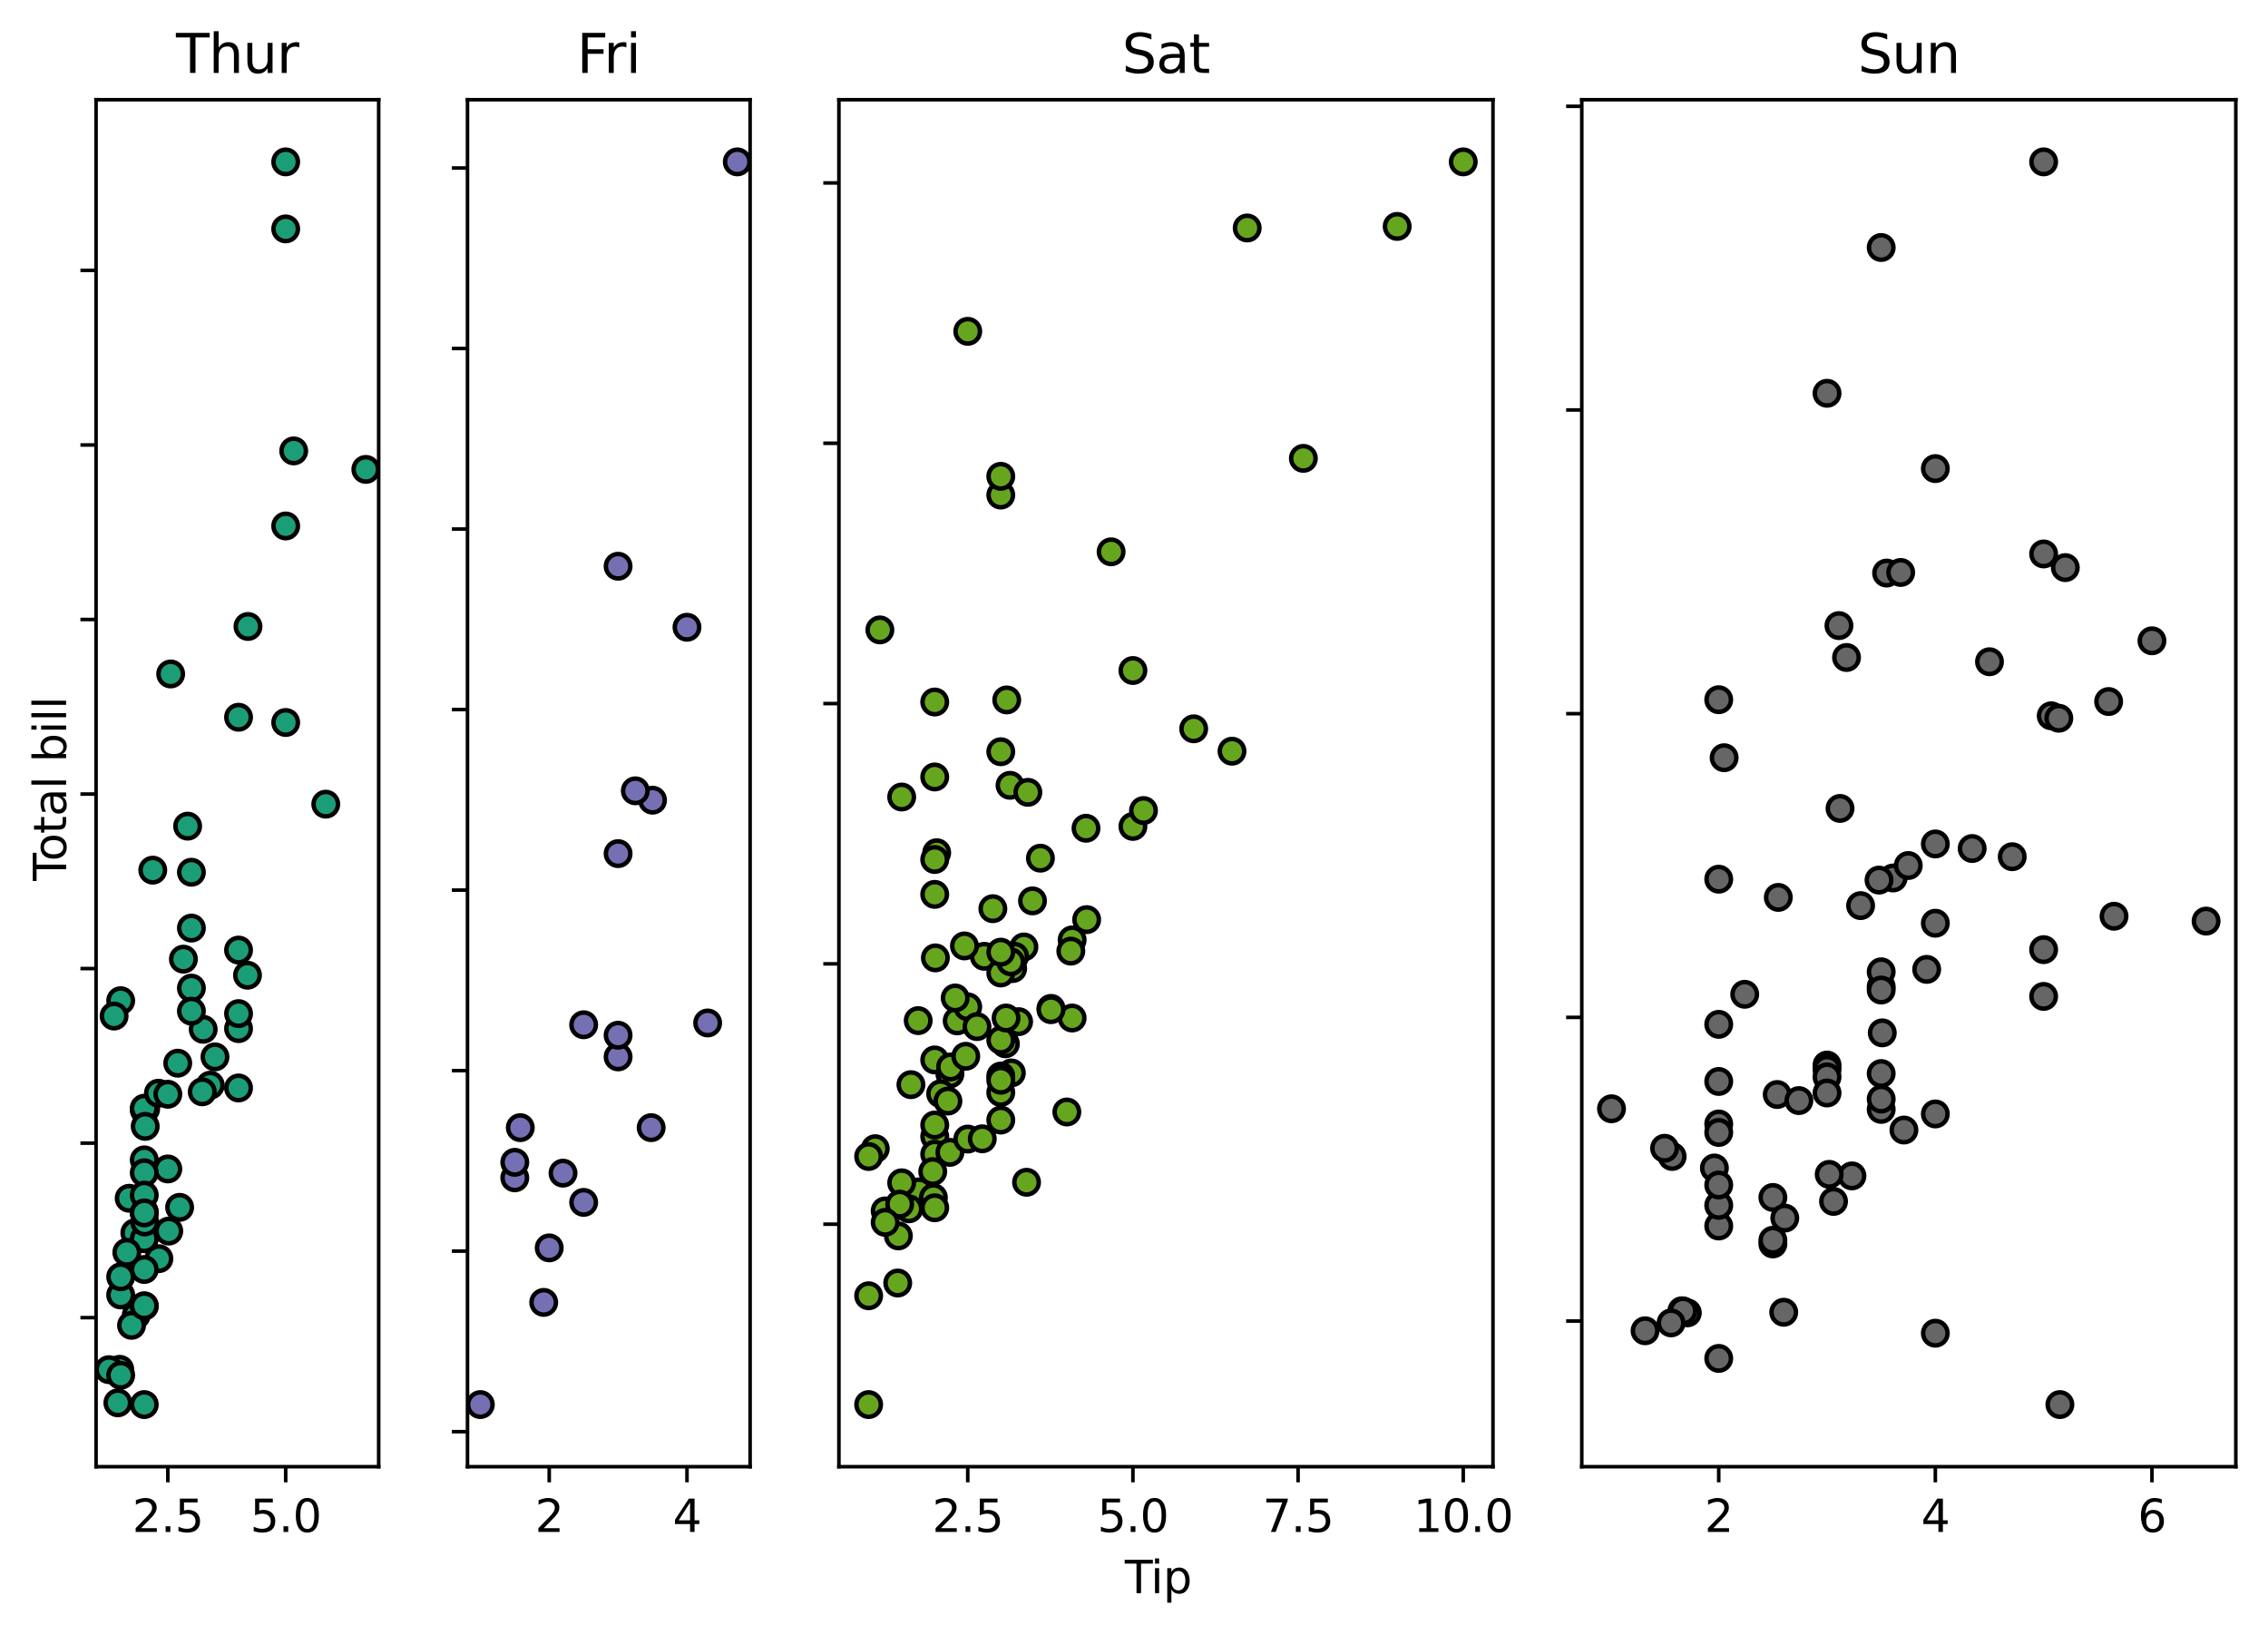 <?xml version="1.0" encoding="utf-8" standalone="no"?>
<!DOCTYPE svg PUBLIC "-//W3C//DTD SVG 1.1//EN"
  "http://www.w3.org/Graphics/SVG/1.1/DTD/svg11.dtd">
<svg xmlns:xlink="http://www.w3.org/1999/xlink" width="507.6pt" height="365.798pt" viewBox="0 0 507.6 365.798" xmlns="http://www.w3.org/2000/svg" version="1.1">
 <defs>
  <style type="text/css">*{stroke-linejoin: round; stroke-linecap: butt}</style>
 </defs>
 <g id="figure_1">
  <g id="patch_1">
   <path d="M 0 365.798 
L 507.6 365.798 
L 507.6 0 
L 0 0 
z
" style="fill: #ffffff"/>
  </g>
  <g id="axes_1">
   <g id="patch_2">
    <path d="M 21.5 328.218 
L 84.753 328.218 
L 84.753 22.318 
L 21.5 22.318 
z
" style="fill: #ffffff"/>
   </g>
   <g id="PathCollection_1">
    <defs>
     <path id="m8a313e588c" d="M 0 2.739 
C 0.726 2.739 1.423 2.45 1.936 1.936 
C 2.45 1.423 2.739 0.726 2.739 0 
C 2.739 -0.726 2.45 -1.423 1.936 -1.936 
C 1.423 -2.45 0.726 -2.739 0 -2.739 
C -0.726 -2.739 -1.423 -2.45 -1.936 -1.936 
C -2.45 -1.423 -2.739 -0.726 -2.739 0 
C -2.739 0.726 -2.45 1.423 -1.936 1.936 
C -1.423 2.45 -0.726 2.739 0 2.739 
z
" style="stroke: #000000"/>
    </defs>
    <g clip-path="url(#pe15c283daf)">
     <use xlink:href="#m8a313e588c" x="53.39" y="160.504" style="fill: #1b9e77; stroke: #000000"/>
     <use xlink:href="#m8a313e588c" x="42.839" y="195.188" style="fill: #1b9e77; stroke: #000000"/>
     <use xlink:href="#m8a313e588c" x="39.78" y="237.917" style="fill: #1b9e77; stroke: #000000"/>
     <use xlink:href="#m8a313e588c" x="42.839" y="221.122" style="fill: #1b9e77; stroke: #000000"/>
     <use xlink:href="#m8a313e588c" x="47.06" y="242.838" style="fill: #1b9e77; stroke: #000000"/>
     <use xlink:href="#m8a313e588c" x="30.495" y="294.316" style="fill: #1b9e77; stroke: #000000"/>
     <use xlink:href="#m8a313e588c" x="63.941" y="117.697" style="fill: #1b9e77; stroke: #000000"/>
     <use xlink:href="#m8a313e588c" x="32.605" y="248.15" style="fill: #1b9e77; stroke: #000000"/>
     <use xlink:href="#m8a313e588c" x="65.735" y="100.902" style="fill: #1b9e77; stroke: #000000"/>
     <use xlink:href="#m8a313e588c" x="32.288" y="271.194" style="fill: #1b9e77; stroke: #000000"/>
     <use xlink:href="#m8a313e588c" x="53.39" y="230.183" style="fill: #1b9e77; stroke: #000000"/>
     <use xlink:href="#m8a313e588c" x="72.91" y="179.955" style="fill: #1b9e77; stroke: #000000"/>
     <use xlink:href="#m8a313e588c" x="42.839" y="207.686" style="fill: #1b9e77; stroke: #000000"/>
     <use xlink:href="#m8a313e588c" x="27.013" y="289.785" style="fill: #1b9e77; stroke: #000000"/>
     <use xlink:href="#m8a313e588c" x="30.178" y="275.881" style="fill: #1b9e77; stroke: #000000"/>
     <use xlink:href="#m8a313e588c" x="41.995" y="184.876" style="fill: #1b9e77; stroke: #000000"/>
     <use xlink:href="#m8a313e588c" x="35.559" y="281.661" style="fill: #1b9e77; stroke: #000000"/>
     <use xlink:href="#m8a313e588c" x="28.912" y="268.147" style="fill: #1b9e77; stroke: #000000"/>
     <use xlink:href="#m8a313e588c" x="37.564" y="261.586" style="fill: #1b9e77; stroke: #000000"/>
     <use xlink:href="#m8a313e588c" x="32.288" y="248.384" style="fill: #1b9e77; stroke: #000000"/>
     <use xlink:href="#m8a313e588c" x="37.775" y="275.49" style="fill: #1b9e77; stroke: #000000"/>
     <use xlink:href="#m8a313e588c" x="55.501" y="140.194" style="fill: #1b9e77; stroke: #000000"/>
     <use xlink:href="#m8a313e588c" x="26.802" y="306.424" style="fill: #1b9e77; stroke: #000000"/>
     <use xlink:href="#m8a313e588c" x="32.288" y="259.555" style="fill: #1b9e77; stroke: #000000"/>
     <use xlink:href="#m8a313e588c" x="32.288" y="284.083" style="fill: #1b9e77; stroke: #000000"/>
     <use xlink:href="#m8a313e588c" x="34.188" y="194.719" style="fill: #1b9e77; stroke: #000000"/>
     <use xlink:href="#m8a313e588c" x="27.013" y="223.934" style="fill: #1b9e77; stroke: #000000"/>
     <use xlink:href="#m8a313e588c" x="41.046" y="214.638" style="fill: #1b9e77; stroke: #000000"/>
     <use xlink:href="#m8a313e588c" x="27.013" y="285.723" style="fill: #1b9e77; stroke: #000000"/>
     <use xlink:href="#m8a313e588c" x="32.288" y="277.209" style="fill: #1b9e77; stroke: #000000"/>
     <use xlink:href="#m8a313e588c" x="45.477" y="230.339" style="fill: #1b9e77; stroke: #000000"/>
     <use xlink:href="#m8a313e588c" x="24.375" y="306.502" style="fill: #1b9e77; stroke: #000000"/>
     <use xlink:href="#m8a313e588c" x="32.288" y="292.285" style="fill: #1b9e77; stroke: #000000"/>
     <use xlink:href="#m8a313e588c" x="32.288" y="262.445" style="fill: #1b9e77; stroke: #000000"/>
     <use xlink:href="#m8a313e588c" x="32.288" y="247.994" style="fill: #1b9e77; stroke: #000000"/>
     <use xlink:href="#m8a313e588c" x="40.202" y="270.178" style="fill: #1b9e77; stroke: #000000"/>
     <use xlink:href="#m8a313e588c" x="48.115" y="236.511" style="fill: #1b9e77; stroke: #000000"/>
     <use xlink:href="#m8a313e588c" x="81.878" y="105.042" style="fill: #1b9e77; stroke: #000000"/>
     <use xlink:href="#m8a313e588c" x="63.941" y="51.221" style="fill: #1b9e77; stroke: #000000"/>
     <use xlink:href="#m8a313e588c" x="63.941" y="161.676" style="fill: #1b9e77; stroke: #000000"/>
     <use xlink:href="#m8a313e588c" x="35.454" y="244.635" style="fill: #1b9e77; stroke: #000000"/>
     <use xlink:href="#m8a313e588c" x="27.013" y="307.752" style="fill: #1b9e77; stroke: #000000"/>
     <use xlink:href="#m8a313e588c" x="25.536" y="227.371" style="fill: #1b9e77; stroke: #000000"/>
     <use xlink:href="#m8a313e588c" x="28.385" y="280.255" style="fill: #1b9e77; stroke: #000000"/>
     <use xlink:href="#m8a313e588c" x="29.44" y="296.581" style="fill: #1b9e77; stroke: #000000"/>
     <use xlink:href="#m8a313e588c" x="32.288" y="314.314" style="fill: #1b9e77; stroke: #000000"/>
     <use xlink:href="#m8a313e588c" x="55.395" y="218.232" style="fill: #1b9e77; stroke: #000000"/>
     <use xlink:href="#m8a313e588c" x="38.197" y="150.818" style="fill: #1b9e77; stroke: #000000"/>
     <use xlink:href="#m8a313e588c" x="32.499" y="252.056" style="fill: #1b9e77; stroke: #000000"/>
     <use xlink:href="#m8a313e588c" x="53.39" y="243.463" style="fill: #1b9e77; stroke: #000000"/>
     <use xlink:href="#m8a313e588c" x="26.38" y="313.923" style="fill: #1b9e77; stroke: #000000"/>
     <use xlink:href="#m8a313e588c" x="32.288" y="292.207" style="fill: #1b9e77; stroke: #000000"/>
     <use xlink:href="#m8a313e588c" x="63.941" y="36.223" style="fill: #1b9e77; stroke: #000000"/>
     <use xlink:href="#m8a313e588c" x="32.288" y="271.428" style="fill: #1b9e77; stroke: #000000"/>
     <use xlink:href="#m8a313e588c" x="32.288" y="267.444" style="fill: #1b9e77; stroke: #000000"/>
     <use xlink:href="#m8a313e588c" x="53.39" y="226.824" style="fill: #1b9e77; stroke: #000000"/>
     <use xlink:href="#m8a313e588c" x="32.394" y="273.459" style="fill: #1b9e77; stroke: #000000"/>
     <use xlink:href="#m8a313e588c" x="32.288" y="271.428" style="fill: #1b9e77; stroke: #000000"/>
     <use xlink:href="#m8a313e588c" x="37.564" y="244.869" style="fill: #1b9e77; stroke: #000000"/>
     <use xlink:href="#m8a313e588c" x="53.39" y="212.607" style="fill: #1b9e77; stroke: #000000"/>
     <use xlink:href="#m8a313e588c" x="45.266" y="244.322" style="fill: #1b9e77; stroke: #000000"/>
     <use xlink:href="#m8a313e588c" x="42.839" y="226.277" style="fill: #1b9e77; stroke: #000000"/>
    </g>
   </g>
   <g id="matplotlib.axis_1">
    <g id="xtick_1">
     <g id="line2d_1">
      <defs>
       <path id="m0e57cf847c" d="M 0 0 
L 0 3.5 
" style="stroke: #000000; stroke-width: 0.8"/>
      </defs>
      <g>
       <use xlink:href="#m0e57cf847c" x="37.564" y="328.218" style="stroke: #000000; stroke-width: 0.8"/>
      </g>
     </g>
     <g id="text_1">
      <!-- 2.5 -->
      <g transform="translate(29.612 342.817) scale(0.1 -0.1)">
       <defs>
        <path id="DejaVuSans-32" d="M 1228 531 
L 3431 531 
L 3431 0 
L 469 0 
L 469 531 
Q 828 903 1448 1529 
Q 2069 2156 2228 2338 
Q 2531 2678 2651 2914 
Q 2772 3150 2772 3378 
Q 2772 3750 2511 3984 
Q 2250 4219 1831 4219 
Q 1534 4219 1204 4116 
Q 875 4013 500 3803 
L 500 4441 
Q 881 4594 1212 4672 
Q 1544 4750 1819 4750 
Q 2544 4750 2975 4387 
Q 3406 4025 3406 3419 
Q 3406 3131 3298 2873 
Q 3191 2616 2906 2266 
Q 2828 2175 2409 1742 
Q 1991 1309 1228 531 
z
" transform="scale(0.016)"/>
        <path id="DejaVuSans-2e" d="M 684 794 
L 1344 794 
L 1344 0 
L 684 0 
L 684 794 
z
" transform="scale(0.016)"/>
        <path id="DejaVuSans-35" d="M 691 4666 
L 3169 4666 
L 3169 4134 
L 1269 4134 
L 1269 2991 
Q 1406 3038 1543 3061 
Q 1681 3084 1819 3084 
Q 2600 3084 3056 2656 
Q 3513 2228 3513 1497 
Q 3513 744 3044 326 
Q 2575 -91 1722 -91 
Q 1428 -91 1123 -41 
Q 819 9 494 109 
L 494 744 
Q 775 591 1075 516 
Q 1375 441 1709 441 
Q 2250 441 2565 725 
Q 2881 1009 2881 1497 
Q 2881 1984 2565 2268 
Q 2250 2553 1709 2553 
Q 1456 2553 1204 2497 
Q 953 2441 691 2322 
L 691 4666 
z
" transform="scale(0.016)"/>
       </defs>
       <use xlink:href="#DejaVuSans-32"/>
       <use xlink:href="#DejaVuSans-2e" transform="translate(63.623 0)"/>
       <use xlink:href="#DejaVuSans-35" transform="translate(95.41 0)"/>
      </g>
     </g>
    </g>
    <g id="xtick_2">
     <g id="line2d_2">
      <g>
       <use xlink:href="#m0e57cf847c" x="63.941" y="328.218" style="stroke: #000000; stroke-width: 0.8"/>
      </g>
     </g>
     <g id="text_2">
      <!-- 5.0 -->
      <g transform="translate(55.99 342.817) scale(0.1 -0.1)">
       <defs>
        <path id="DejaVuSans-30" d="M 2034 4250 
Q 1547 4250 1301 3770 
Q 1056 3291 1056 2328 
Q 1056 1369 1301 889 
Q 1547 409 2034 409 
Q 2525 409 2770 889 
Q 3016 1369 3016 2328 
Q 3016 3291 2770 3770 
Q 2525 4250 2034 4250 
z
M 2034 4750 
Q 2819 4750 3233 4129 
Q 3647 3509 3647 2328 
Q 3647 1150 3233 529 
Q 2819 -91 2034 -91 
Q 1250 -91 836 529 
Q 422 1150 422 2328 
Q 422 3509 836 4129 
Q 1250 4750 2034 4750 
z
" transform="scale(0.016)"/>
       </defs>
       <use xlink:href="#DejaVuSans-35"/>
       <use xlink:href="#DejaVuSans-2e" transform="translate(63.623 0)"/>
       <use xlink:href="#DejaVuSans-30" transform="translate(95.41 0)"/>
      </g>
     </g>
    </g>
   </g>
   <g id="matplotlib.axis_2">
    <g id="ytick_1">
     <g id="line2d_3">
      <defs>
       <path id="m447d32efd6" d="M 0 0 
L -3.5 0 
" style="stroke: #000000; stroke-width: 0.8"/>
      </defs>
      <g>
       <use xlink:href="#m447d32efd6" x="21.5" y="294.863" style="stroke: #000000; stroke-width: 0.8"/>
      </g>
     </g>
    </g>
    <g id="ytick_2">
     <g id="line2d_4">
      <g>
       <use xlink:href="#m447d32efd6" x="21.5" y="255.805" style="stroke: #000000; stroke-width: 0.8"/>
      </g>
     </g>
    </g>
    <g id="ytick_3">
     <g id="line2d_5">
      <g>
       <use xlink:href="#m447d32efd6" x="21.5" y="216.747" style="stroke: #000000; stroke-width: 0.8"/>
      </g>
     </g>
    </g>
    <g id="ytick_4">
     <g id="line2d_6">
      <g>
       <use xlink:href="#m447d32efd6" x="21.5" y="177.69" style="stroke: #000000; stroke-width: 0.8"/>
      </g>
     </g>
    </g>
    <g id="ytick_5">
     <g id="line2d_7">
      <g>
       <use xlink:href="#m447d32efd6" x="21.5" y="138.632" style="stroke: #000000; stroke-width: 0.8"/>
      </g>
     </g>
    </g>
    <g id="ytick_6">
     <g id="line2d_8">
      <g>
       <use xlink:href="#m447d32efd6" x="21.5" y="99.574" style="stroke: #000000; stroke-width: 0.8"/>
      </g>
     </g>
    </g>
    <g id="ytick_7">
     <g id="line2d_9">
      <g>
       <use xlink:href="#m447d32efd6" x="21.5" y="60.517" style="stroke: #000000; stroke-width: 0.8"/>
      </g>
     </g>
    </g>
   </g>
   <g id="patch_3">
    <path d="M 21.5 328.218 
L 21.5 22.318 
" style="fill: none; stroke: #000000; stroke-width: 0.8; stroke-linejoin: miter; stroke-linecap: square"/>
   </g>
   <g id="patch_4">
    <path d="M 84.753 328.218 
L 84.753 22.318 
" style="fill: none; stroke: #000000; stroke-width: 0.8; stroke-linejoin: miter; stroke-linecap: square"/>
   </g>
   <g id="patch_5">
    <path d="M 21.5 328.218 
L 84.753 328.218 
" style="fill: none; stroke: #000000; stroke-width: 0.8; stroke-linejoin: miter; stroke-linecap: square"/>
   </g>
   <g id="patch_6">
    <path d="M 21.5 22.318 
L 84.753 22.318 
" style="fill: none; stroke: #000000; stroke-width: 0.8; stroke-linejoin: miter; stroke-linecap: square"/>
   </g>
   <g id="text_3">
    <!-- Thur -->
    <g transform="translate(39.39 16.318) scale(0.12 -0.12)">
     <defs>
      <path id="DejaVuSans-54" d="M -19 4666 
L 3928 4666 
L 3928 4134 
L 2272 4134 
L 2272 0 
L 1638 0 
L 1638 4134 
L -19 4134 
L -19 4666 
z
" transform="scale(0.016)"/>
      <path id="DejaVuSans-68" d="M 3513 2113 
L 3513 0 
L 2938 0 
L 2938 2094 
Q 2938 2591 2744 2837 
Q 2550 3084 2163 3084 
Q 1697 3084 1428 2787 
Q 1159 2491 1159 1978 
L 1159 0 
L 581 0 
L 581 4863 
L 1159 4863 
L 1159 2956 
Q 1366 3272 1645 3428 
Q 1925 3584 2291 3584 
Q 2894 3584 3203 3211 
Q 3513 2838 3513 2113 
z
" transform="scale(0.016)"/>
      <path id="DejaVuSans-75" d="M 544 1381 
L 544 3500 
L 1119 3500 
L 1119 1403 
Q 1119 906 1312 657 
Q 1506 409 1894 409 
Q 2359 409 2629 706 
Q 2900 1003 2900 1516 
L 2900 3500 
L 3475 3500 
L 3475 0 
L 2900 0 
L 2900 538 
Q 2691 219 2414 64 
Q 2138 -91 1772 -91 
Q 1169 -91 856 284 
Q 544 659 544 1381 
z
M 1991 3584 
L 1991 3584 
z
" transform="scale(0.016)"/>
      <path id="DejaVuSans-72" d="M 2631 2963 
Q 2534 3019 2420 3045 
Q 2306 3072 2169 3072 
Q 1681 3072 1420 2755 
Q 1159 2438 1159 1844 
L 1159 0 
L 581 0 
L 581 3500 
L 1159 3500 
L 1159 2956 
Q 1341 3275 1631 3429 
Q 1922 3584 2338 3584 
Q 2397 3584 2469 3576 
Q 2541 3569 2628 3553 
L 2631 2963 
z
" transform="scale(0.016)"/>
     </defs>
     <use xlink:href="#DejaVuSans-54"/>
     <use xlink:href="#DejaVuSans-68" transform="translate(61.084 0)"/>
     <use xlink:href="#DejaVuSans-75" transform="translate(124.463 0)"/>
     <use xlink:href="#DejaVuSans-72" transform="translate(187.842 0)"/>
    </g>
   </g>
  </g>
  <g id="axes_2">
   <g id="patch_7">
    <path d="M 104.629 328.218 
L 167.882 328.218 
L 167.882 22.318 
L 104.629 22.318 
z
" style="fill: #ffffff"/>
   </g>
   <g id="PathCollection_2">
    <defs>
     <path id="m3c1214c454" d="M 0 2.739 
C 0.726 2.739 1.423 2.45 1.936 1.936 
C 2.45 1.423 2.739 0.726 2.739 0 
C 2.739 -0.726 2.45 -1.423 1.936 -1.936 
C 1.423 -2.45 0.726 -2.739 0 -2.739 
C -0.726 -2.739 -1.423 -2.45 -1.936 -1.936 
C -2.45 -1.423 -2.739 -0.726 -2.739 0 
C -2.739 0.726 -2.45 1.423 -1.936 1.936 
C -1.423 2.45 -0.726 2.739 0 2.739 
z
" style="stroke: #000000"/>
    </defs>
    <g clip-path="url(#pdc7964e191)">
     <use xlink:href="#m3c1214c454" x="138.337" y="126.711" style="fill: #7570b3; stroke: #000000"/>
     <use xlink:href="#m3c1214c454" x="146.045" y="179.065" style="fill: #7570b3; stroke: #000000"/>
     <use xlink:href="#m3c1214c454" x="107.505" y="314.314" style="fill: #7570b3; stroke: #000000"/>
     <use xlink:href="#m3c1214c454" x="158.378" y="228.915" style="fill: #7570b3; stroke: #000000"/>
     <use xlink:href="#m3c1214c454" x="142.191" y="176.965" style="fill: #7570b3; stroke: #000000"/>
     <use xlink:href="#m3c1214c454" x="165.007" y="36.223" style="fill: #7570b3; stroke: #000000"/>
     <use xlink:href="#m3c1214c454" x="153.753" y="140.365" style="fill: #7570b3; stroke: #000000"/>
     <use xlink:href="#m3c1214c454" x="115.213" y="263.575" style="fill: #7570b3; stroke: #000000"/>
     <use xlink:href="#m3c1214c454" x="138.337" y="191.023" style="fill: #7570b3; stroke: #000000"/>
     <use xlink:href="#m3c1214c454" x="115.213" y="260.101" style="fill: #7570b3; stroke: #000000"/>
     <use xlink:href="#m3c1214c454" x="130.629" y="269.069" style="fill: #7570b3; stroke: #000000"/>
     <use xlink:href="#m3c1214c454" x="138.337" y="236.51" style="fill: #7570b3; stroke: #000000"/>
     <use xlink:href="#m3c1214c454" x="126.004" y="262.525" style="fill: #7570b3; stroke: #000000"/>
     <use xlink:href="#m3c1214c454" x="145.737" y="252.345" style="fill: #7570b3; stroke: #000000"/>
     <use xlink:href="#m3c1214c454" x="121.688" y="291.449" style="fill: #7570b3; stroke: #000000"/>
     <use xlink:href="#m3c1214c454" x="138.337" y="231.662" style="fill: #7570b3; stroke: #000000"/>
     <use xlink:href="#m3c1214c454" x="116.446" y="252.345" style="fill: #7570b3; stroke: #000000"/>
     <use xlink:href="#m3c1214c454" x="130.629" y="229.319" style="fill: #7570b3; stroke: #000000"/>
     <use xlink:href="#m3c1214c454" x="122.921" y="279.249" style="fill: #7570b3; stroke: #000000"/>
    </g>
   </g>
   <g id="matplotlib.axis_3">
    <g id="xtick_3">
     <g id="line2d_10">
      <g>
       <use xlink:href="#m0e57cf847c" x="122.921" y="328.218" style="stroke: #000000; stroke-width: 0.8"/>
      </g>
     </g>
     <g id="text_4">
      <!-- 2 -->
      <g transform="translate(119.74 342.817) scale(0.1 -0.1)">
       <use xlink:href="#DejaVuSans-32"/>
      </g>
     </g>
    </g>
    <g id="xtick_4">
     <g id="line2d_11">
      <g>
       <use xlink:href="#m0e57cf847c" x="153.753" y="328.218" style="stroke: #000000; stroke-width: 0.8"/>
      </g>
     </g>
     <g id="text_5">
      <!-- 4 -->
      <g transform="translate(150.572 342.817) scale(0.1 -0.1)">
       <defs>
        <path id="DejaVuSans-34" d="M 2419 4116 
L 825 1625 
L 2419 1625 
L 2419 4116 
z
M 2253 4666 
L 3047 4666 
L 3047 1625 
L 3713 1625 
L 3713 1100 
L 3047 1100 
L 3047 0 
L 2419 0 
L 2419 1100 
L 313 1100 
L 313 1709 
L 2253 4666 
z
" transform="scale(0.016)"/>
       </defs>
       <use xlink:href="#DejaVuSans-34"/>
      </g>
     </g>
    </g>
   </g>
   <g id="matplotlib.axis_4">
    <g id="ytick_8">
     <g id="line2d_12">
      <g>
       <use xlink:href="#m447d32efd6" x="104.629" y="320.373" style="stroke: #000000; stroke-width: 0.8"/>
      </g>
     </g>
    </g>
    <g id="ytick_9">
     <g id="line2d_13">
      <g>
       <use xlink:href="#m447d32efd6" x="104.629" y="279.976" style="stroke: #000000; stroke-width: 0.8"/>
      </g>
     </g>
    </g>
    <g id="ytick_10">
     <g id="line2d_14">
      <g>
       <use xlink:href="#m447d32efd6" x="104.629" y="239.58" style="stroke: #000000; stroke-width: 0.8"/>
      </g>
     </g>
    </g>
    <g id="ytick_11">
     <g id="line2d_15">
      <g>
       <use xlink:href="#m447d32efd6" x="104.629" y="199.183" style="stroke: #000000; stroke-width: 0.8"/>
      </g>
     </g>
    </g>
    <g id="ytick_12">
     <g id="line2d_16">
      <g>
       <use xlink:href="#m447d32efd6" x="104.629" y="158.786" style="stroke: #000000; stroke-width: 0.8"/>
      </g>
     </g>
    </g>
    <g id="ytick_13">
     <g id="line2d_17">
      <g>
       <use xlink:href="#m447d32efd6" x="104.629" y="118.39" style="stroke: #000000; stroke-width: 0.8"/>
      </g>
     </g>
    </g>
    <g id="ytick_14">
     <g id="line2d_18">
      <g>
       <use xlink:href="#m447d32efd6" x="104.629" y="77.993" style="stroke: #000000; stroke-width: 0.8"/>
      </g>
     </g>
    </g>
    <g id="ytick_15">
     <g id="line2d_19">
      <g>
       <use xlink:href="#m447d32efd6" x="104.629" y="37.596" style="stroke: #000000; stroke-width: 0.8"/>
      </g>
     </g>
    </g>
   </g>
   <g id="patch_8">
    <path d="M 104.629 328.218 
L 104.629 22.318 
" style="fill: none; stroke: #000000; stroke-width: 0.8; stroke-linejoin: miter; stroke-linecap: square"/>
   </g>
   <g id="patch_9">
    <path d="M 167.882 328.218 
L 167.882 22.318 
" style="fill: none; stroke: #000000; stroke-width: 0.8; stroke-linejoin: miter; stroke-linecap: square"/>
   </g>
   <g id="patch_10">
    <path d="M 104.629 328.218 
L 167.882 328.218 
" style="fill: none; stroke: #000000; stroke-width: 0.8; stroke-linejoin: miter; stroke-linecap: square"/>
   </g>
   <g id="patch_11">
    <path d="M 104.629 22.318 
L 167.882 22.318 
" style="fill: none; stroke: #000000; stroke-width: 0.8; stroke-linejoin: miter; stroke-linecap: square"/>
   </g>
   <g id="text_6">
    <!-- Fri -->
    <g transform="translate(129.107 16.318) scale(0.12 -0.12)">
     <defs>
      <path id="DejaVuSans-46" d="M 628 4666 
L 3309 4666 
L 3309 4134 
L 1259 4134 
L 1259 2759 
L 3109 2759 
L 3109 2228 
L 1259 2228 
L 1259 0 
L 628 0 
L 628 4666 
z
" transform="scale(0.016)"/>
      <path id="DejaVuSans-69" d="M 603 3500 
L 1178 3500 
L 1178 0 
L 603 0 
L 603 3500 
z
M 603 4863 
L 1178 4863 
L 1178 4134 
L 603 4134 
L 603 4863 
z
" transform="scale(0.016)"/>
     </defs>
     <use xlink:href="#DejaVuSans-46"/>
     <use xlink:href="#DejaVuSans-72" transform="translate(50.27 0)"/>
     <use xlink:href="#DejaVuSans-69" transform="translate(91.383 0)"/>
    </g>
   </g>
  </g>
  <g id="axes_3">
   <g id="patch_12">
    <path d="M 187.759 328.218 
L 334.141 328.218 
L 334.141 22.318 
L 187.759 22.318 
z
" style="fill: #ffffff"/>
   </g>
   <g id="PathCollection_3">
    <defs>
     <path id="m79850b227a" d="M 0 2.739 
C 0.726 2.739 1.423 2.45 1.936 1.936 
C 2.45 1.423 2.739 0.726 2.739 0 
C 2.739 -0.726 2.45 -1.423 1.936 -1.936 
C 1.423 -2.45 0.726 -2.739 0 -2.739 
C -0.726 -2.739 -1.423 -2.45 -1.936 -1.936 
C -2.45 -1.423 -2.739 -0.726 -2.739 0 
C -2.739 0.726 -2.45 1.423 -1.936 1.936 
C -1.423 2.45 -0.726 2.739 0 2.739 
z
" style="stroke: #000000"/>
    </defs>
    <g clip-path="url(#p13518eb412)">
     <use xlink:href="#m79850b227a" x="229.16" y="211.908" style="fill: #66a61e; stroke: #000000"/>
     <use xlink:href="#m79850b227a" x="239.954" y="227.811" style="fill: #66a61e; stroke: #000000"/>
     <use xlink:href="#m79850b227a" x="220.288" y="214.005" style="fill: #66a61e; stroke: #000000"/>
     <use xlink:href="#m79850b227a" x="212.599" y="240.335" style="fill: #66a61e; stroke: #000000"/>
     <use xlink:href="#m79850b227a" x="291.705" y="102.571" style="fill: #66a61e; stroke: #000000"/>
     <use xlink:href="#m79850b227a" x="226.646" y="216.743" style="fill: #66a61e; stroke: #000000"/>
     <use xlink:href="#m79850b227a" x="214.226" y="228.451" style="fill: #66a61e; stroke: #000000"/>
     <use xlink:href="#m79850b227a" x="209.199" y="254.315" style="fill: #66a61e; stroke: #000000"/>
     <use xlink:href="#m79850b227a" x="209.199" y="258.276" style="fill: #66a61e; stroke: #000000"/>
     <use xlink:href="#m79850b227a" x="243.207" y="205.792" style="fill: #66a61e; stroke: #000000"/>
     <use xlink:href="#m79850b227a" x="223.985" y="217.733" style="fill: #66a61e; stroke: #000000"/>
     <use xlink:href="#m79850b227a" x="201.066" y="276.567" style="fill: #66a61e; stroke: #000000"/>
     <use xlink:href="#m79850b227a" x="216.592" y="225.306" style="fill: #66a61e; stroke: #000000"/>
     <use xlink:href="#m79850b227a" x="223.985" y="244.47" style="fill: #66a61e; stroke: #000000"/>
     <use xlink:href="#m79850b227a" x="215.852" y="211.675" style="fill: #66a61e; stroke: #000000"/>
     <use xlink:href="#m79850b227a" x="227.977" y="228.626" style="fill: #66a61e; stroke: #000000"/>
     <use xlink:href="#m79850b227a" x="232.856" y="192.044" style="fill: #66a61e; stroke: #000000"/>
     <use xlink:href="#m79850b227a" x="209.199" y="237.189" style="fill: #66a61e; stroke: #000000"/>
     <use xlink:href="#m79850b227a" x="225.02" y="233.578" style="fill: #66a61e; stroke: #000000"/>
     <use xlink:href="#m79850b227a" x="213.782" y="223.325" style="fill: #66a61e; stroke: #000000"/>
     <use xlink:href="#m79850b227a" x="253.557" y="150.045" style="fill: #66a61e; stroke: #000000"/>
     <use xlink:href="#m79850b227a" x="212.747" y="238.762" style="fill: #66a61e; stroke: #000000"/>
     <use xlink:href="#m79850b227a" x="223.985" y="110.784" style="fill: #66a61e; stroke: #000000"/>
     <use xlink:href="#m79850b227a" x="201.806" y="178.355" style="fill: #66a61e; stroke: #000000"/>
     <use xlink:href="#m79850b227a" x="205.65" y="266.722" style="fill: #66a61e; stroke: #000000"/>
     <use xlink:href="#m79850b227a" x="279.137" y="51.018" style="fill: #66a61e; stroke: #000000"/>
     <use xlink:href="#m79850b227a" x="227.09" y="214.005" style="fill: #66a61e; stroke: #000000"/>
     <use xlink:href="#m79850b227a" x="209.199" y="251.752" style="fill: #66a61e; stroke: #000000"/>
     <use xlink:href="#m79850b227a" x="208.903" y="268.004" style="fill: #66a61e; stroke: #000000"/>
     <use xlink:href="#m79850b227a" x="235.222" y="225.655" style="fill: #66a61e; stroke: #000000"/>
     <use xlink:href="#m79850b227a" x="218.662" y="229.733" style="fill: #66a61e; stroke: #000000"/>
     <use xlink:href="#m79850b227a" x="226.203" y="215.228" style="fill: #66a61e; stroke: #000000"/>
     <use xlink:href="#m79850b227a" x="216.148" y="236.374" style="fill: #66a61e; stroke: #000000"/>
     <use xlink:href="#m79850b227a" x="194.412" y="314.314" style="fill: #66a61e; stroke: #000000"/>
     <use xlink:href="#m79850b227a" x="209.346" y="214.355" style="fill: #66a61e; stroke: #000000"/>
     <use xlink:href="#m79850b227a" x="210.529" y="244.762" style="fill: #66a61e; stroke: #000000"/>
     <use xlink:href="#m79850b227a" x="208.755" y="262.179" style="fill: #66a61e; stroke: #000000"/>
     <use xlink:href="#m79850b227a" x="223.985" y="232.762" style="fill: #66a61e; stroke: #000000"/>
     <use xlink:href="#m79850b227a" x="226.055" y="175.734" style="fill: #66a61e; stroke: #000000"/>
     <use xlink:href="#m79850b227a" x="253.557" y="184.938" style="fill: #66a61e; stroke: #000000"/>
     <use xlink:href="#m79850b227a" x="212.156" y="246.393" style="fill: #66a61e; stroke: #000000"/>
     <use xlink:href="#m79850b227a" x="198.109" y="270.975" style="fill: #66a61e; stroke: #000000"/>
     <use xlink:href="#m79850b227a" x="225.168" y="227.811" style="fill: #66a61e; stroke: #000000"/>
     <use xlink:href="#m79850b227a" x="216.592" y="74.144" style="fill: #66a61e; stroke: #000000"/>
     <use xlink:href="#m79850b227a" x="231.082" y="201.598" style="fill: #66a61e; stroke: #000000"/>
     <use xlink:href="#m79850b227a" x="239.954" y="210.335" style="fill: #66a61e; stroke: #000000"/>
     <use xlink:href="#m79850b227a" x="203.876" y="242.723" style="fill: #66a61e; stroke: #000000"/>
     <use xlink:href="#m79850b227a" x="239.658" y="212.84" style="fill: #66a61e; stroke: #000000"/>
     <use xlink:href="#m79850b227a" x="243.059" y="185.346" style="fill: #66a61e; stroke: #000000"/>
     <use xlink:href="#m79850b227a" x="235.222" y="225.947" style="fill: #66a61e; stroke: #000000"/>
     <use xlink:href="#m79850b227a" x="238.771" y="248.839" style="fill: #66a61e; stroke: #000000"/>
     <use xlink:href="#m79850b227a" x="223.985" y="250.645" style="fill: #66a61e; stroke: #000000"/>
     <use xlink:href="#m79850b227a" x="194.412" y="289.965" style="fill: #66a61e; stroke: #000000"/>
     <use xlink:href="#m79850b227a" x="203.432" y="270.509" style="fill: #66a61e; stroke: #000000"/>
     <use xlink:href="#m79850b227a" x="209.199" y="270.276" style="fill: #66a61e; stroke: #000000"/>
     <use xlink:href="#m79850b227a" x="327.488" y="36.223" style="fill: #66a61e; stroke: #000000"/>
     <use xlink:href="#m79850b227a" x="226.351" y="240.102" style="fill: #66a61e; stroke: #000000"/>
     <use xlink:href="#m79850b227a" x="230.047" y="177.307" style="fill: #66a61e; stroke: #000000"/>
     <use xlink:href="#m79850b227a" x="223.985" y="106.59" style="fill: #66a61e; stroke: #000000"/>
     <use xlink:href="#m79850b227a" x="209.642" y="190.821" style="fill: #66a61e; stroke: #000000"/>
     <use xlink:href="#m79850b227a" x="212.599" y="257.868" style="fill: #66a61e; stroke: #000000"/>
     <use xlink:href="#m79850b227a" x="209.199" y="157.094" style="fill: #66a61e; stroke: #000000"/>
     <use xlink:href="#m79850b227a" x="255.923" y="181.384" style="fill: #66a61e; stroke: #000000"/>
     <use xlink:href="#m79850b227a" x="312.701" y="50.669" style="fill: #66a61e; stroke: #000000"/>
     <use xlink:href="#m79850b227a" x="216.592" y="254.897" style="fill: #66a61e; stroke: #000000"/>
     <use xlink:href="#m79850b227a" x="275.736" y="168.103" style="fill: #66a61e; stroke: #000000"/>
     <use xlink:href="#m79850b227a" x="195.891" y="257.053" style="fill: #66a61e; stroke: #000000"/>
     <use xlink:href="#m79850b227a" x="223.985" y="168.22" style="fill: #66a61e; stroke: #000000"/>
     <use xlink:href="#m79850b227a" x="201.806" y="264.684" style="fill: #66a61e; stroke: #000000"/>
     <use xlink:href="#m79850b227a" x="200.918" y="287.11" style="fill: #66a61e; stroke: #000000"/>
     <use xlink:href="#m79850b227a" x="225.315" y="156.628" style="fill: #66a61e; stroke: #000000"/>
     <use xlink:href="#m79850b227a" x="223.985" y="213.073" style="fill: #66a61e; stroke: #000000"/>
     <use xlink:href="#m79850b227a" x="219.845" y="254.839" style="fill: #66a61e; stroke: #000000"/>
     <use xlink:href="#m79850b227a" x="222.21" y="203.345" style="fill: #66a61e; stroke: #000000"/>
     <use xlink:href="#m79850b227a" x="209.199" y="192.336" style="fill: #66a61e; stroke: #000000"/>
     <use xlink:href="#m79850b227a" x="223.985" y="240.801" style="fill: #66a61e; stroke: #000000"/>
     <use xlink:href="#m79850b227a" x="229.751" y="264.567" style="fill: #66a61e; stroke: #000000"/>
     <use xlink:href="#m79850b227a" x="201.362" y="269.46" style="fill: #66a61e; stroke: #000000"/>
     <use xlink:href="#m79850b227a" x="223.985" y="241.733" style="fill: #66a61e; stroke: #000000"/>
     <use xlink:href="#m79850b227a" x="198.109" y="273.538" style="fill: #66a61e; stroke: #000000"/>
     <use xlink:href="#m79850b227a" x="194.412" y="258.8" style="fill: #66a61e; stroke: #000000"/>
     <use xlink:href="#m79850b227a" x="196.926" y="140.958" style="fill: #66a61e; stroke: #000000"/>
     <use xlink:href="#m79850b227a" x="248.678" y="123.483" style="fill: #66a61e; stroke: #000000"/>
     <use xlink:href="#m79850b227a" x="267.16" y="163.094" style="fill: #66a61e; stroke: #000000"/>
     <use xlink:href="#m79850b227a" x="209.199" y="173.87" style="fill: #66a61e; stroke: #000000"/>
     <use xlink:href="#m79850b227a" x="209.199" y="200.141" style="fill: #66a61e; stroke: #000000"/>
     <use xlink:href="#m79850b227a" x="205.502" y="228.393" style="fill: #66a61e; stroke: #000000"/>
    </g>
   </g>
   <g id="matplotlib.axis_5">
    <g id="xtick_5">
     <g id="line2d_20">
      <g>
       <use xlink:href="#m0e57cf847c" x="216.592" y="328.218" style="stroke: #000000; stroke-width: 0.8"/>
      </g>
     </g>
     <g id="text_7">
      <!-- 2.5 -->
      <g transform="translate(208.64 342.817) scale(0.1 -0.1)">
       <use xlink:href="#DejaVuSans-32"/>
       <use xlink:href="#DejaVuSans-2e" transform="translate(63.623 0)"/>
       <use xlink:href="#DejaVuSans-35" transform="translate(95.41 0)"/>
      </g>
     </g>
    </g>
    <g id="xtick_6">
     <g id="line2d_21">
      <g>
       <use xlink:href="#m0e57cf847c" x="253.557" y="328.218" style="stroke: #000000; stroke-width: 0.8"/>
      </g>
     </g>
     <g id="text_8">
      <!-- 5.0 -->
      <g transform="translate(245.605 342.817) scale(0.1 -0.1)">
       <use xlink:href="#DejaVuSans-35"/>
       <use xlink:href="#DejaVuSans-2e" transform="translate(63.623 0)"/>
       <use xlink:href="#DejaVuSans-30" transform="translate(95.41 0)"/>
      </g>
     </g>
    </g>
    <g id="xtick_7">
     <g id="line2d_22">
      <g>
       <use xlink:href="#m0e57cf847c" x="290.522" y="328.218" style="stroke: #000000; stroke-width: 0.8"/>
      </g>
     </g>
     <g id="text_9">
      <!-- 7.5 -->
      <g transform="translate(282.571 342.817) scale(0.1 -0.1)">
       <defs>
        <path id="DejaVuSans-37" d="M 525 4666 
L 3525 4666 
L 3525 4397 
L 1831 0 
L 1172 0 
L 2766 4134 
L 525 4134 
L 525 4666 
z
" transform="scale(0.016)"/>
       </defs>
       <use xlink:href="#DejaVuSans-37"/>
       <use xlink:href="#DejaVuSans-2e" transform="translate(63.623 0)"/>
       <use xlink:href="#DejaVuSans-35" transform="translate(95.41 0)"/>
      </g>
     </g>
    </g>
    <g id="xtick_8">
     <g id="line2d_23">
      <g>
       <use xlink:href="#m0e57cf847c" x="327.488" y="328.218" style="stroke: #000000; stroke-width: 0.8"/>
      </g>
     </g>
     <g id="text_10">
      <!-- 10.0 -->
      <g transform="translate(316.355 342.817) scale(0.1 -0.1)">
       <defs>
        <path id="DejaVuSans-31" d="M 794 531 
L 1825 531 
L 1825 4091 
L 703 3866 
L 703 4441 
L 1819 4666 
L 2450 4666 
L 2450 531 
L 3481 531 
L 3481 0 
L 794 0 
L 794 531 
z
" transform="scale(0.016)"/>
       </defs>
       <use xlink:href="#DejaVuSans-31"/>
       <use xlink:href="#DejaVuSans-30" transform="translate(63.623 0)"/>
       <use xlink:href="#DejaVuSans-2e" transform="translate(127.246 0)"/>
       <use xlink:href="#DejaVuSans-30" transform="translate(159.033 0)"/>
      </g>
     </g>
    </g>
   </g>
   <g id="matplotlib.axis_6">
    <g id="ytick_16">
     <g id="line2d_24">
      <g>
       <use xlink:href="#m447d32efd6" x="187.759" y="273.946" style="stroke: #000000; stroke-width: 0.8"/>
      </g>
     </g>
    </g>
    <g id="ytick_17">
     <g id="line2d_25">
      <g>
       <use xlink:href="#m447d32efd6" x="187.759" y="215.694" style="stroke: #000000; stroke-width: 0.8"/>
      </g>
     </g>
    </g>
    <g id="ytick_18">
     <g id="line2d_26">
      <g>
       <use xlink:href="#m447d32efd6" x="187.759" y="157.443" style="stroke: #000000; stroke-width: 0.8"/>
      </g>
     </g>
    </g>
    <g id="ytick_19">
     <g id="line2d_27">
      <g>
       <use xlink:href="#m447d32efd6" x="187.759" y="99.192" style="stroke: #000000; stroke-width: 0.8"/>
      </g>
     </g>
    </g>
    <g id="ytick_20">
     <g id="line2d_28">
      <g>
       <use xlink:href="#m447d32efd6" x="187.759" y="40.941" style="stroke: #000000; stroke-width: 0.8"/>
      </g>
     </g>
    </g>
   </g>
   <g id="patch_13">
    <path d="M 187.759 328.218 
L 187.759 22.318 
" style="fill: none; stroke: #000000; stroke-width: 0.8; stroke-linejoin: miter; stroke-linecap: square"/>
   </g>
   <g id="patch_14">
    <path d="M 334.141 328.218 
L 334.141 22.318 
" style="fill: none; stroke: #000000; stroke-width: 0.8; stroke-linejoin: miter; stroke-linecap: square"/>
   </g>
   <g id="patch_15">
    <path d="M 187.759 328.218 
L 334.141 328.218 
" style="fill: none; stroke: #000000; stroke-width: 0.8; stroke-linejoin: miter; stroke-linecap: square"/>
   </g>
   <g id="patch_16">
    <path d="M 187.759 22.318 
L 334.141 22.318 
" style="fill: none; stroke: #000000; stroke-width: 0.8; stroke-linejoin: miter; stroke-linecap: square"/>
   </g>
   <g id="text_11">
    <!-- Sat -->
    <g transform="translate(251.112 16.318) scale(0.12 -0.12)">
     <defs>
      <path id="DejaVuSans-53" d="M 3425 4513 
L 3425 3897 
Q 3066 4069 2747 4153 
Q 2428 4238 2131 4238 
Q 1616 4238 1336 4038 
Q 1056 3838 1056 3469 
Q 1056 3159 1242 3001 
Q 1428 2844 1947 2747 
L 2328 2669 
Q 3034 2534 3370 2195 
Q 3706 1856 3706 1288 
Q 3706 609 3251 259 
Q 2797 -91 1919 -91 
Q 1588 -91 1214 -16 
Q 841 59 441 206 
L 441 856 
Q 825 641 1194 531 
Q 1563 422 1919 422 
Q 2459 422 2753 634 
Q 3047 847 3047 1241 
Q 3047 1584 2836 1778 
Q 2625 1972 2144 2069 
L 1759 2144 
Q 1053 2284 737 2584 
Q 422 2884 422 3419 
Q 422 4038 858 4394 
Q 1294 4750 2059 4750 
Q 2388 4750 2728 4690 
Q 3069 4631 3425 4513 
z
" transform="scale(0.016)"/>
      <path id="DejaVuSans-61" d="M 2194 1759 
Q 1497 1759 1228 1600 
Q 959 1441 959 1056 
Q 959 750 1161 570 
Q 1363 391 1709 391 
Q 2188 391 2477 730 
Q 2766 1069 2766 1631 
L 2766 1759 
L 2194 1759 
z
M 3341 1997 
L 3341 0 
L 2766 0 
L 2766 531 
Q 2569 213 2275 61 
Q 1981 -91 1556 -91 
Q 1019 -91 701 211 
Q 384 513 384 1019 
Q 384 1609 779 1909 
Q 1175 2209 1959 2209 
L 2766 2209 
L 2766 2266 
Q 2766 2663 2505 2880 
Q 2244 3097 1772 3097 
Q 1472 3097 1187 3025 
Q 903 2953 641 2809 
L 641 3341 
Q 956 3463 1253 3523 
Q 1550 3584 1831 3584 
Q 2591 3584 2966 3190 
Q 3341 2797 3341 1997 
z
" transform="scale(0.016)"/>
      <path id="DejaVuSans-74" d="M 1172 4494 
L 1172 3500 
L 2356 3500 
L 2356 3053 
L 1172 3053 
L 1172 1153 
Q 1172 725 1289 603 
Q 1406 481 1766 481 
L 2356 481 
L 2356 0 
L 1766 0 
Q 1100 0 847 248 
Q 594 497 594 1153 
L 594 3053 
L 172 3053 
L 172 3500 
L 594 3500 
L 594 4494 
L 1172 4494 
z
" transform="scale(0.016)"/>
     </defs>
     <use xlink:href="#DejaVuSans-53"/>
     <use xlink:href="#DejaVuSans-61" transform="translate(63.477 0)"/>
     <use xlink:href="#DejaVuSans-74" transform="translate(124.756 0)"/>
    </g>
   </g>
  </g>
  <g id="axes_4">
   <g id="patch_17">
    <path d="M 354.017 328.218 
L 500.4 328.218 
L 500.4 22.318 
L 354.017 22.318 
z
" style="fill: #ffffff"/>
   </g>
   <g id="PathCollection_4">
    <defs>
     <path id="m05730ab958" d="M 0 2.739 
C 0.726 2.739 1.423 2.45 1.936 1.936 
C 2.45 1.423 2.739 0.726 2.739 0 
C 2.739 -0.726 2.45 -1.423 1.936 -1.936 
C 1.423 -2.45 0.726 -2.739 0 -2.739 
C -0.726 -2.739 -1.423 -2.45 -1.936 -1.936 
C -2.45 -1.423 -2.739 -0.726 -2.739 0 
C -2.739 0.726 -2.45 1.423 -1.936 1.936 
C -1.423 2.45 -0.726 2.739 0 2.739 
z
" style="stroke: #000000"/>
    </defs>
    <g clip-path="url(#p1899898496)">
     <use xlink:href="#m05730ab958" x="360.671" y="248.121" style="fill: #666666; stroke: #000000"/>
     <use xlink:href="#m05730ab958" x="376.427" y="293.314" style="fill: #666666; stroke: #000000"/>
     <use xlink:href="#m05730ab958" x="421.028" y="220.801" style="fill: #666666; stroke: #000000"/>
     <use xlink:href="#m05730ab958" x="416.422" y="202.656" style="fill: #666666; stroke: #000000"/>
     <use xlink:href="#m05730ab958" x="423.694" y="196.472" style="fill: #666666; stroke: #000000"/>
     <use xlink:href="#m05730ab958" x="450.357" y="191.714" style="fill: #666666; stroke: #000000"/>
     <use xlink:href="#m05730ab958" x="384.668" y="303.984" style="fill: #666666; stroke: #000000"/>
     <use xlink:href="#m05730ab958" x="411.817" y="180.909" style="fill: #666666; stroke: #000000"/>
     <use xlink:href="#m05730ab958" x="383.699" y="261.373" style="fill: #666666; stroke: #000000"/>
     <use xlink:href="#m05730ab958" x="414.483" y="263.14" style="fill: #666666; stroke: #000000"/>
     <use xlink:href="#m05730ab958" x="377.639" y="293.79" style="fill: #666666; stroke: #000000"/>
     <use xlink:href="#m05730ab958" x="457.387" y="123.959" style="fill: #666666; stroke: #000000"/>
     <use xlink:href="#m05730ab958" x="374.245" y="258.791" style="fill: #666666; stroke: #000000"/>
     <use xlink:href="#m05730ab958" x="408.908" y="238.335" style="fill: #666666; stroke: #000000"/>
     <use xlink:href="#m05730ab958" x="409.393" y="262.8" style="fill: #666666; stroke: #000000"/>
     <use xlink:href="#m05730ab958" x="431.208" y="216.927" style="fill: #666666; stroke: #000000"/>
     <use xlink:href="#m05730ab958" x="376.669" y="293.382" style="fill: #666666; stroke: #000000"/>
     <use xlink:href="#m05730ab958" x="426.118" y="252.878" style="fill: #666666; stroke: #000000"/>
     <use xlink:href="#m05730ab958" x="421.028" y="248.257" style="fill: #666666; stroke: #000000"/>
     <use xlink:href="#m05730ab958" x="397.758" y="244.927" style="fill: #666666; stroke: #000000"/>
     <use xlink:href="#m05730ab958" x="410.362" y="268.849" style="fill: #666666; stroke: #000000"/>
     <use xlink:href="#m05730ab958" x="368.186" y="297.799" style="fill: #666666; stroke: #000000"/>
     <use xlink:href="#m05730ab958" x="471.931" y="156.987" style="fill: #666666; stroke: #000000"/>
     <use xlink:href="#m05730ab958" x="408.908" y="239.286" style="fill: #666666; stroke: #000000"/>
     <use xlink:href="#m05730ab958" x="457.387" y="212.51" style="fill: #666666; stroke: #000000"/>
     <use xlink:href="#m05730ab958" x="481.626" y="143.395" style="fill: #666666; stroke: #000000"/>
     <use xlink:href="#m05730ab958" x="385.88" y="169.56" style="fill: #666666; stroke: #000000"/>
     <use xlink:href="#m05730ab958" x="408.908" y="240.985" style="fill: #666666; stroke: #000000"/>
     <use xlink:href="#m05730ab958" x="396.788" y="278.363" style="fill: #666666; stroke: #000000"/>
     <use xlink:href="#m05730ab958" x="399.212" y="293.654" style="fill: #666666; stroke: #000000"/>
     <use xlink:href="#m05730ab958" x="462.235" y="127.017" style="fill: #666666; stroke: #000000"/>
     <use xlink:href="#m05730ab958" x="374.003" y="296.032" style="fill: #666666; stroke: #000000"/>
     <use xlink:href="#m05730ab958" x="441.389" y="189.879" style="fill: #666666; stroke: #000000"/>
     <use xlink:href="#m05730ab958" x="421.27" y="231.131" style="fill: #666666; stroke: #000000"/>
     <use xlink:href="#m05730ab958" x="433.147" y="104.862" style="fill: #666666; stroke: #000000"/>
     <use xlink:href="#m05730ab958" x="398" y="200.821" style="fill: #666666; stroke: #000000"/>
     <use xlink:href="#m05730ab958" x="433.147" y="188.86" style="fill: #666666; stroke: #000000"/>
     <use xlink:href="#m05730ab958" x="421.028" y="245.946" style="fill: #666666; stroke: #000000"/>
     <use xlink:href="#m05730ab958" x="459.084" y="160.181" style="fill: #666666; stroke: #000000"/>
     <use xlink:href="#m05730ab958" x="396.788" y="267.965" style="fill: #666666; stroke: #000000"/>
     <use xlink:href="#m05730ab958" x="384.668" y="274.353" style="fill: #666666; stroke: #000000"/>
     <use xlink:href="#m05730ab958" x="402.606" y="246.286" style="fill: #666666; stroke: #000000"/>
     <use xlink:href="#m05730ab958" x="384.668" y="196.743" style="fill: #666666; stroke: #000000"/>
     <use xlink:href="#m05730ab958" x="384.668" y="229.228" style="fill: #666666; stroke: #000000"/>
     <use xlink:href="#m05730ab958" x="460.78" y="160.725" style="fill: #666666; stroke: #000000"/>
     <use xlink:href="#m05730ab958" x="457.387" y="36.223" style="fill: #666666; stroke: #000000"/>
     <use xlink:href="#m05730ab958" x="427.088" y="193.685" style="fill: #666666; stroke: #000000"/>
     <use xlink:href="#m05730ab958" x="399.454" y="272.586" style="fill: #666666; stroke: #000000"/>
     <use xlink:href="#m05730ab958" x="384.668" y="251.519" style="fill: #666666; stroke: #000000"/>
     <use xlink:href="#m05730ab958" x="421.028" y="217.471" style="fill: #666666; stroke: #000000"/>
     <use xlink:href="#m05730ab958" x="396.788" y="277.547" style="fill: #666666; stroke: #000000"/>
     <use xlink:href="#m05730ab958" x="384.668" y="253.422" style="fill: #666666; stroke: #000000"/>
     <use xlink:href="#m05730ab958" x="384.668" y="269.732" style="fill: #666666; stroke: #000000"/>
     <use xlink:href="#m05730ab958" x="408.908" y="244.587" style="fill: #666666; stroke: #000000"/>
     <use xlink:href="#m05730ab958" x="420.543" y="196.947" style="fill: #666666; stroke: #000000"/>
     <use xlink:href="#m05730ab958" x="390.486" y="222.5" style="fill: #666666; stroke: #000000"/>
     <use xlink:href="#m05730ab958" x="445.267" y="148.084" style="fill: #666666; stroke: #000000"/>
     <use xlink:href="#m05730ab958" x="461.023" y="314.314" style="fill: #666666; stroke: #000000"/>
     <use xlink:href="#m05730ab958" x="413.271" y="147.133" style="fill: #666666; stroke: #000000"/>
     <use xlink:href="#m05730ab958" x="433.147" y="249.276" style="fill: #666666; stroke: #000000"/>
     <use xlink:href="#m05730ab958" x="411.574" y="139.997" style="fill: #666666; stroke: #000000"/>
     <use xlink:href="#m05730ab958" x="384.668" y="242.005" style="fill: #666666; stroke: #000000"/>
     <use xlink:href="#m05730ab958" x="384.668" y="265.179" style="fill: #666666; stroke: #000000"/>
     <use xlink:href="#m05730ab958" x="433.147" y="298.343" style="fill: #666666; stroke: #000000"/>
     <use xlink:href="#m05730ab958" x="422.24" y="128.24" style="fill: #666666; stroke: #000000"/>
     <use xlink:href="#m05730ab958" x="425.391" y="128.104" style="fill: #666666; stroke: #000000"/>
     <use xlink:href="#m05730ab958" x="473.143" y="205.034" style="fill: #666666; stroke: #000000"/>
     <use xlink:href="#m05730ab958" x="421.028" y="55.387" style="fill: #666666; stroke: #000000"/>
     <use xlink:href="#m05730ab958" x="493.746" y="206.122" style="fill: #666666; stroke: #000000"/>
     <use xlink:href="#m05730ab958" x="408.908" y="88.008" style="fill: #666666; stroke: #000000"/>
     <use xlink:href="#m05730ab958" x="457.387" y="222.976" style="fill: #666666; stroke: #000000"/>
     <use xlink:href="#m05730ab958" x="421.028" y="221.549" style="fill: #666666; stroke: #000000"/>
     <use xlink:href="#m05730ab958" x="384.668" y="156.579" style="fill: #666666; stroke: #000000"/>
     <use xlink:href="#m05730ab958" x="421.028" y="240.238" style="fill: #666666; stroke: #000000"/>
     <use xlink:href="#m05730ab958" x="433.147" y="206.598" style="fill: #666666; stroke: #000000"/>
     <use xlink:href="#m05730ab958" x="372.549" y="256.956" style="fill: #666666; stroke: #000000"/>
    </g>
   </g>
   <g id="matplotlib.axis_7">
    <g id="xtick_9">
     <g id="line2d_29">
      <g>
       <use xlink:href="#m0e57cf847c" x="384.668" y="328.218" style="stroke: #000000; stroke-width: 0.8"/>
      </g>
     </g>
     <g id="text_12">
      <!-- 2 -->
      <g transform="translate(381.487 342.817) scale(0.1 -0.1)">
       <use xlink:href="#DejaVuSans-32"/>
      </g>
     </g>
    </g>
    <g id="xtick_10">
     <g id="line2d_30">
      <g>
       <use xlink:href="#m0e57cf847c" x="433.147" y="328.218" style="stroke: #000000; stroke-width: 0.8"/>
      </g>
     </g>
     <g id="text_13">
      <!-- 4 -->
      <g transform="translate(429.966 342.817) scale(0.1 -0.1)">
       <use xlink:href="#DejaVuSans-34"/>
      </g>
     </g>
    </g>
    <g id="xtick_11">
     <g id="line2d_31">
      <g>
       <use xlink:href="#m0e57cf847c" x="481.626" y="328.218" style="stroke: #000000; stroke-width: 0.8"/>
      </g>
     </g>
     <g id="text_14">
      <!-- 6 -->
      <g transform="translate(478.445 342.817) scale(0.1 -0.1)">
       <defs>
        <path id="DejaVuSans-36" d="M 2113 2584 
Q 1688 2584 1439 2293 
Q 1191 2003 1191 1497 
Q 1191 994 1439 701 
Q 1688 409 2113 409 
Q 2538 409 2786 701 
Q 3034 994 3034 1497 
Q 3034 2003 2786 2293 
Q 2538 2584 2113 2584 
z
M 3366 4563 
L 3366 3988 
Q 3128 4100 2886 4159 
Q 2644 4219 2406 4219 
Q 1781 4219 1451 3797 
Q 1122 3375 1075 2522 
Q 1259 2794 1537 2939 
Q 1816 3084 2150 3084 
Q 2853 3084 3261 2657 
Q 3669 2231 3669 1497 
Q 3669 778 3244 343 
Q 2819 -91 2113 -91 
Q 1303 -91 875 529 
Q 447 1150 447 2328 
Q 447 3434 972 4092 
Q 1497 4750 2381 4750 
Q 2619 4750 2861 4703 
Q 3103 4656 3366 4563 
z
" transform="scale(0.016)"/>
       </defs>
       <use xlink:href="#DejaVuSans-36"/>
      </g>
     </g>
    </g>
   </g>
   <g id="matplotlib.axis_8">
    <g id="ytick_21">
     <g id="line2d_32">
      <g>
       <use xlink:href="#m447d32efd6" x="354.017" y="295.625" style="stroke: #000000; stroke-width: 0.8"/>
      </g>
     </g>
    </g>
    <g id="ytick_22">
     <g id="line2d_33">
      <g>
       <use xlink:href="#m447d32efd6" x="354.017" y="227.665" style="stroke: #000000; stroke-width: 0.8"/>
      </g>
     </g>
    </g>
    <g id="ytick_23">
     <g id="line2d_34">
      <g>
       <use xlink:href="#m447d32efd6" x="354.017" y="159.705" style="stroke: #000000; stroke-width: 0.8"/>
      </g>
     </g>
    </g>
    <g id="ytick_24">
     <g id="line2d_35">
      <g>
       <use xlink:href="#m447d32efd6" x="354.017" y="91.746" style="stroke: #000000; stroke-width: 0.8"/>
      </g>
     </g>
    </g>
    <g id="ytick_25">
     <g id="line2d_36">
      <g>
       <use xlink:href="#m447d32efd6" x="354.017" y="23.786" style="stroke: #000000; stroke-width: 0.8"/>
      </g>
     </g>
    </g>
   </g>
   <g id="patch_18">
    <path d="M 354.017 328.218 
L 354.017 22.318 
" style="fill: none; stroke: #000000; stroke-width: 0.8; stroke-linejoin: miter; stroke-linecap: square"/>
   </g>
   <g id="patch_19">
    <path d="M 500.4 328.218 
L 500.4 22.318 
" style="fill: none; stroke: #000000; stroke-width: 0.8; stroke-linejoin: miter; stroke-linecap: square"/>
   </g>
   <g id="patch_20">
    <path d="M 354.017 328.218 
L 500.4 328.218 
" style="fill: none; stroke: #000000; stroke-width: 0.8; stroke-linejoin: miter; stroke-linecap: square"/>
   </g>
   <g id="patch_21">
    <path d="M 354.017 22.318 
L 500.4 22.318 
" style="fill: none; stroke: #000000; stroke-width: 0.8; stroke-linejoin: miter; stroke-linecap: square"/>
   </g>
   <g id="text_15">
    <!-- Sun -->
    <g transform="translate(415.795 16.318) scale(0.12 -0.12)">
     <defs>
      <path id="DejaVuSans-6e" d="M 3513 2113 
L 3513 0 
L 2938 0 
L 2938 2094 
Q 2938 2591 2744 2837 
Q 2550 3084 2163 3084 
Q 1697 3084 1428 2787 
Q 1159 2491 1159 1978 
L 1159 0 
L 581 0 
L 581 3500 
L 1159 3500 
L 1159 2956 
Q 1366 3272 1645 3428 
Q 1925 3584 2291 3584 
Q 2894 3584 3203 3211 
Q 3513 2838 3513 2113 
z
" transform="scale(0.016)"/>
     </defs>
     <use xlink:href="#DejaVuSans-53"/>
     <use xlink:href="#DejaVuSans-75" transform="translate(63.477 0)"/>
     <use xlink:href="#DejaVuSans-6e" transform="translate(126.855 0)"/>
    </g>
   </g>
  </g>
  <g id="text_16">
   <!-- Tip -->
   <g transform="translate(251.739 356.518) scale(0.1 -0.1)">
    <defs>
     <path id="DejaVuSans-70" d="M 1159 525 
L 1159 -1331 
L 581 -1331 
L 581 3500 
L 1159 3500 
L 1159 2969 
Q 1341 3281 1617 3432 
Q 1894 3584 2278 3584 
Q 2916 3584 3314 3078 
Q 3713 2572 3713 1747 
Q 3713 922 3314 415 
Q 2916 -91 2278 -91 
Q 1894 -91 1617 61 
Q 1341 213 1159 525 
z
M 3116 1747 
Q 3116 2381 2855 2742 
Q 2594 3103 2138 3103 
Q 1681 3103 1420 2742 
Q 1159 2381 1159 1747 
Q 1159 1113 1420 752 
Q 1681 391 2138 391 
Q 2594 391 2855 752 
Q 3116 1113 3116 1747 
z
" transform="scale(0.016)"/>
    </defs>
    <use xlink:href="#DejaVuSans-54"/>
    <use xlink:href="#DejaVuSans-69" transform="translate(57.959 0)"/>
    <use xlink:href="#DejaVuSans-70" transform="translate(85.742 0)"/>
   </g>
  </g>
  <g id="text_17">
   <!-- Total bill -->
   <g transform="translate(14.798 197.125) rotate(-90) scale(0.1 -0.1)">
    <defs>
     <path id="DejaVuSans-6f" d="M 1959 3097 
Q 1497 3097 1228 2736 
Q 959 2375 959 1747 
Q 959 1119 1226 758 
Q 1494 397 1959 397 
Q 2419 397 2687 759 
Q 2956 1122 2956 1747 
Q 2956 2369 2687 2733 
Q 2419 3097 1959 3097 
z
M 1959 3584 
Q 2709 3584 3137 3096 
Q 3566 2609 3566 1747 
Q 3566 888 3137 398 
Q 2709 -91 1959 -91 
Q 1206 -91 779 398 
Q 353 888 353 1747 
Q 353 2609 779 3096 
Q 1206 3584 1959 3584 
z
" transform="scale(0.016)"/>
     <path id="DejaVuSans-6c" d="M 603 4863 
L 1178 4863 
L 1178 0 
L 603 0 
L 603 4863 
z
" transform="scale(0.016)"/>
     <path id="DejaVuSans-20" transform="scale(0.016)"/>
     <path id="DejaVuSans-62" d="M 3116 1747 
Q 3116 2381 2855 2742 
Q 2594 3103 2138 3103 
Q 1681 3103 1420 2742 
Q 1159 2381 1159 1747 
Q 1159 1113 1420 752 
Q 1681 391 2138 391 
Q 2594 391 2855 752 
Q 3116 1113 3116 1747 
z
M 1159 2969 
Q 1341 3281 1617 3432 
Q 1894 3584 2278 3584 
Q 2916 3584 3314 3078 
Q 3713 2572 3713 1747 
Q 3713 922 3314 415 
Q 2916 -91 2278 -91 
Q 1894 -91 1617 61 
Q 1341 213 1159 525 
L 1159 0 
L 581 0 
L 581 4863 
L 1159 4863 
L 1159 2969 
z
" transform="scale(0.016)"/>
    </defs>
    <use xlink:href="#DejaVuSans-54"/>
    <use xlink:href="#DejaVuSans-6f" transform="translate(44.084 0)"/>
    <use xlink:href="#DejaVuSans-74" transform="translate(105.266 0)"/>
    <use xlink:href="#DejaVuSans-61" transform="translate(144.475 0)"/>
    <use xlink:href="#DejaVuSans-6c" transform="translate(205.754 0)"/>
    <use xlink:href="#DejaVuSans-20" transform="translate(233.537 0)"/>
    <use xlink:href="#DejaVuSans-62" transform="translate(265.324 0)"/>
    <use xlink:href="#DejaVuSans-69" transform="translate(328.801 0)"/>
    <use xlink:href="#DejaVuSans-6c" transform="translate(356.584 0)"/>
    <use xlink:href="#DejaVuSans-6c" transform="translate(384.367 0)"/>
   </g>
  </g>
 </g>
 <defs>
  <clipPath id="pe15c283daf">
   <rect x="21.5" y="22.318" width="63.253" height="305.9"/>
  </clipPath>
  <clipPath id="pdc7964e191">
   <rect x="104.629" y="22.318" width="63.253" height="305.9"/>
  </clipPath>
  <clipPath id="p13518eb412">
   <rect x="187.759" y="22.318" width="146.382" height="305.9"/>
  </clipPath>
  <clipPath id="p1899898496">
   <rect x="354.017" y="22.318" width="146.382" height="305.9"/>
  </clipPath>
 </defs>
</svg>

